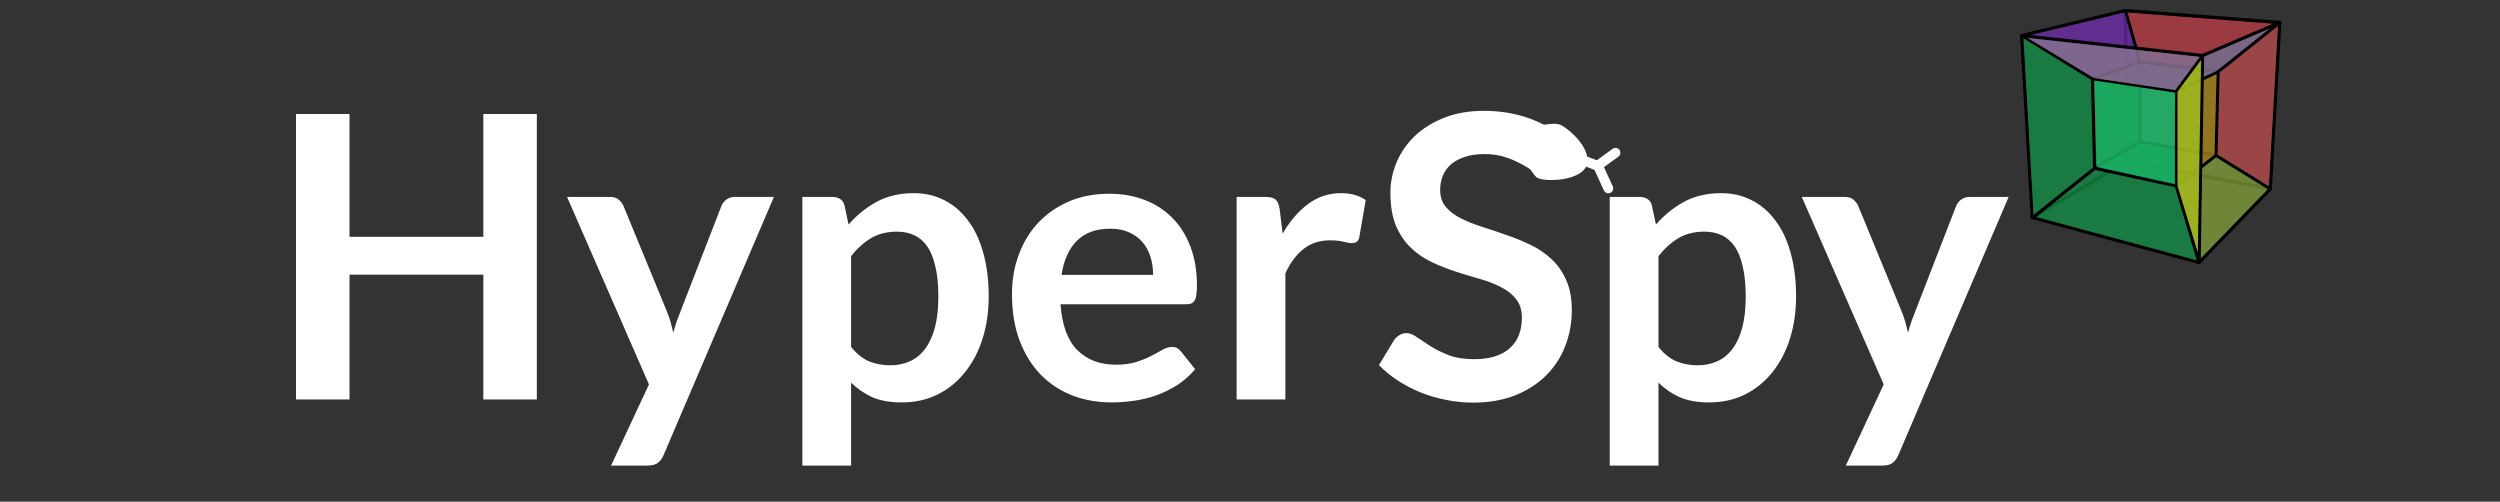 <?xml version="1.0" encoding="UTF-8" standalone="no"?>
<!-- Created with Inkscape (http://www.inkscape.org/) -->

<svg
   width="1500"
   height="301"
   viewBox="0 0 1500 301"
   version="1.1"
   id="svg1"
   inkscape:version="1.3 (0e150ed, 2023-07-21)"
   sodipodi:docname="hyperspy_dark_banner.svg"
   inkscape:export-filename="hyperspy_light_banner.png"
   inkscape:export-xdpi="96"
   inkscape:export-ydpi="96"
   xmlns:inkscape="http://www.inkscape.org/namespaces/inkscape"
   xmlns:sodipodi="http://sodipodi.sourceforge.net/DTD/sodipodi-0.dtd"
   xmlns="http://www.w3.org/2000/svg"
   xmlns:svg="http://www.w3.org/2000/svg">
  <rect x="0" y="0" width="1500" height="301" fill="#333333" stroke="none"/>
  <sodipodi:namedview
     id="namedview1"
     pagecolor="#ffffff"
     bordercolor="#000000"
     borderopacity="0.25"
     inkscape:showpageshadow="2"
     inkscape:pageopacity="0.0"
     inkscape:pagecheckerboard="true"
     inkscape:deskcolor="#d1d1d1"
     inkscape:document-units="px"
     inkscape:zoom="0.33708474"
     inkscape:cx="566.62311"
     inkscape:cy="183.93001"
     inkscape:window-width="1312"
     inkscape:window-height="449"
     inkscape:window-x="0"
     inkscape:window-y="51"
     inkscape:window-maximized="0"
     inkscape:current-layer="layer1"
     showborder="true"
     showguides="true" />
  <defs
     id="defs1" />
  <g
     inkscape:label="Layer 1"
     inkscape:groupmode="layer"
     id="layer1">
    <path
       style="font-size:236.883px;font-family:Lato;-inkscape-font-specification:Lato;fill:#ffffff;stroke-width:138.798;stroke-miterlimit:2.4;paint-order:stroke fill markers"
       d="m 322.101,239.668 h -32.098 v -74.855 h -80.303 v 74.855 H 177.603 V 68.401 h 32.098 V 142.072 h 80.303 V 68.401 h 32.098 z m 76.039,33.401 q -1.303,3.079 -3.435,4.619 -2.014,1.658 -6.277,1.658 h -21.793 l 22.741,-48.679 -49.153,-112.519 h 25.583 q 3.553,0 5.448,1.658 1.895,1.658 2.843,3.79 l 25.939,63.011 q 1.303,3.079 2.25,6.396 0.948,3.316 1.658,6.633 0.948,-3.435 2.014,-6.633 1.184,-3.198 2.487,-6.514 l 24.399,-62.892 q 0.948,-2.369 3.079,-3.909 2.25,-1.54 4.975,-1.54 h 23.451 z m 83.264,6.277 V 118.147 h 17.885 q 2.843,0 4.856,1.303 2.014,1.303 2.606,4.027 l 2.369,11.252 q 7.343,-8.409 16.819,-13.621 9.594,-5.211 22.385,-5.211 9.949,0 18.122,4.145 8.291,4.145 14.213,12.081 6.041,7.817 9.238,19.424 3.316,11.489 3.316,26.412 0,13.621 -3.672,25.228 -3.672,11.607 -10.541,20.135 -6.751,8.528 -16.463,13.384 -9.594,4.738 -21.556,4.738 -10.304,0 -17.529,-3.079 -7.106,-3.198 -12.792,-8.765 v 49.745 z m 56.852,-140.353 q -9.12,0 -15.634,3.909 -6.396,3.79 -11.963,10.778 v 54.483 q 4.975,6.159 10.778,8.646 5.922,2.369 12.673,2.369 6.633,0 11.963,-2.487 5.448,-2.487 9.12,-7.58 3.79,-5.093 5.804,-12.792 2.014,-7.817 2.014,-18.358 0,-10.66 -1.777,-18.003 -1.658,-7.462 -4.856,-12.081 -3.198,-4.619 -7.817,-6.751 -4.501,-2.132 -10.304,-2.132 z m 127.324,-22.741 q 11.489,0 21.083,3.672 9.712,3.672 16.7,10.778 6.988,6.988 10.897,17.292 3.909,10.186 3.909,23.333 0,3.316 -0.355,5.567 -0.237,2.132 -1.066,3.435 -0.711,1.184 -2.014,1.777 -1.303,0.474 -3.316,0.474 h -75.092 q 1.303,18.714 10.068,27.478 8.765,8.765 23.215,8.765 7.106,0 12.199,-1.658 5.211,-1.658 9.002,-3.672 3.909,-2.014 6.751,-3.672 2.961,-1.658 5.685,-1.658 1.777,0 3.079,0.711 1.303,0.711 2.25,2.014 l 8.528,10.66 q -4.856,5.685 -10.897,9.594 -6.041,3.79 -12.673,6.159 -6.514,2.25 -13.384,3.198 -6.751,0.948 -13.147,0.948 -12.673,0 -23.57,-4.145 -10.897,-4.264 -18.951,-12.436 -8.054,-8.291 -12.673,-20.372 -4.619,-12.199 -4.619,-28.189 0,-12.436 4.027,-23.333 4.027,-11.015 11.489,-19.069 7.58,-8.172 18.358,-12.91 10.897,-4.738 24.517,-4.738 z m 0.592,20.964 q -12.792,0 -20.017,7.225 -7.225,7.225 -9.238,20.49 h 54.957 q 0,-5.685 -1.54,-10.66 -1.54,-5.093 -4.738,-8.883 -3.198,-3.79 -8.054,-5.922 -4.856,-2.25 -11.37,-2.25 z m 75.802,102.452 V 118.147 h 17.174 q 4.501,0 6.277,1.658 1.777,1.658 2.369,5.685 l 1.777,14.687 q 6.514,-11.252 15.279,-17.766 8.765,-6.514 19.661,-6.514 9.002,0 14.924,4.145 l -3.79,21.912 q -0.355,2.132 -1.54,3.079 -1.184,0.829 -3.198,0.829 -1.777,0 -4.856,-0.829 -3.079,-0.829 -8.172,-0.829 -9.12,0 -15.634,5.093 -6.514,4.975 -11.015,14.687 v 75.684 z M 932.192,99.552 q -1.303,2.606 -3.079,3.672 -1.658,1.066 -4.027,1.066 -2.369,0 -5.33,-1.777 -2.961,-1.895 -6.988,-4.145 -4.027,-2.25 -9.475,-4.027 -5.33,-1.895 -12.673,-1.895 -6.633,0 -11.607,1.658 -4.856,1.54 -8.291,4.382 -3.316,2.843 -4.975,6.87 -1.658,3.909 -1.658,8.646 0,6.041 3.316,10.068 3.435,4.027 9.002,6.87 5.567,2.843 12.673,5.093 7.106,2.25 14.45,4.856 7.462,2.487 14.568,5.922 7.106,3.316 12.673,8.528 5.567,5.093 8.883,12.555 3.435,7.462 3.435,18.122 0,11.607 -4.027,21.793 -3.909,10.068 -11.607,17.648 -7.58,7.462 -18.595,11.844 -11.015,4.264 -25.228,4.264 -8.172,0 -16.108,-1.658 -7.936,-1.54 -15.279,-4.501 -7.225,-2.961 -13.621,-7.106 -6.277,-4.145 -11.252,-9.238 l 9.238,-15.279 q 1.303,-1.658 3.079,-2.724 1.895,-1.184 4.145,-1.184 2.961,0 6.396,2.487 3.435,2.369 8.054,5.33 4.738,2.961 11.015,5.448 6.396,2.369 15.279,2.369 13.621,0 21.083,-6.396 7.462,-6.514 7.462,-18.595 0,-6.751 -3.435,-11.015 -3.316,-4.264 -8.883,-7.106 -5.567,-2.961 -12.673,-4.975 -7.106,-2.014 -14.45,-4.382 -7.343,-2.369 -14.45,-5.685 -7.106,-3.316 -12.673,-8.646 -5.567,-5.33 -9.002,-13.265 -3.316,-8.054 -3.316,-19.78 0,-9.357 3.672,-18.24 3.79,-8.883 10.897,-15.753 7.225,-6.87 17.648,-11.015 10.423,-4.145 23.807,-4.145 15.161,0 27.952,4.738 12.792,4.738 21.793,13.265 z M 965.829,279.346 V 118.147 h 17.885 q 2.843,0 4.856,1.303 2.014,1.303 2.606,4.027 l 2.369,11.252 q 7.343,-8.409 16.819,-13.621 9.594,-5.211 22.385,-5.211 9.949,0 18.122,4.145 8.291,4.145 14.213,12.081 6.04,7.817 9.238,19.424 3.316,11.489 3.316,26.412 0,13.621 -3.672,25.228 -3.672,11.607 -10.541,20.135 -6.751,8.528 -16.463,13.384 -9.594,4.738 -21.556,4.738 -10.305,0 -17.529,-3.079 -7.106,-3.198 -12.792,-8.765 v 49.745 z M 1022.681,138.993 q -9.12,0 -15.634,3.909 -6.396,3.79 -11.963,10.778 v 54.483 q 4.974,6.159 10.778,8.646 5.922,2.369 12.673,2.369 6.633,0 11.963,-2.487 5.448,-2.487 9.12,-7.58 3.79,-5.093 5.804,-12.792 2.014,-7.817 2.014,-18.358 0,-10.66 -1.777,-18.003 -1.658,-7.462 -4.856,-12.081 -3.198,-4.619 -7.817,-6.751 -4.501,-2.132 -10.304,-2.132 z m 116.309,134.076 q -1.303,3.079 -3.435,4.619 -2.014,1.658 -6.277,1.658 h -21.793 l 22.741,-48.679 -49.153,-112.519 h 25.583 q 3.553,0 5.448,1.658 1.895,1.658 2.843,3.79 l 25.939,63.011 q 1.303,3.079 2.25,6.396 0.948,3.316 1.658,6.633 0.948,-3.435 2.014,-6.633 1.184,-3.198 2.487,-6.514 l 24.399,-62.892 q 0.948,-2.369 3.079,-3.909 2.25,-1.54 4.975,-1.54 h 23.451 z"
       id="text1"
       aria-label="HyperSpy" />
    <g
       id="g1"
       transform="matrix(1.133,0,0,1.131,99.242,-304.119)"
       style="fill:#ffffff;fill-opacity:0.754">
      <path
         class="cls-3"
         d="m 752.764,356.102 c -2.302,8.728 -21.686,9.53 -26.178,7.163 -2.334,-1.224 -4.636,-8.025 -9.017,-8.025 -2.746,0 -5.493,-5.437 -7.763,-5.036 v -7.263 c 2.461,-0.221 6.969,-5.899 7.731,-6.019 9.382,-0.522 17.463,-4.013 22.051,-1.404 4.588,2.608 15.367,12.098 13.176,20.585 z"
         id="path14"
         style="fill:#ffffff;fill-opacity:1;stroke-width:1.785" />
      <line
         class="cls-4"
         x1="749.018"
         y1="353.193"
         x2="758.4"
         y2="356.864"
         id="line14-2"
         style="fill:#ffffff;fill-opacity:0.754;stroke:#ffffff;stroke-width:5.176;stroke-linecap:round;stroke-miterlimit:10;stroke-dasharray:none;stroke-opacity:1" />
      <line
         class="cls-4"
         x1="767.925"
         y1="349.922"
         x2="758.4"
         y2="356.864"
         id="line15-7"
         style="fill:#ffffff;fill-opacity:0.754;stroke:#ffffff;stroke-width:5.176;stroke-linecap:round;stroke-miterlimit:10;stroke-dasharray:none;stroke-opacity:1" />
      <line
         class="cls-4"
         x1="764.131"
         y1="368.842"
         x2="758.638"
         y2="356.824"
         id="line16-1"
         style="fill:#ffffff;fill-opacity:0.754;stroke:#ffffff;stroke-width:5.176;stroke-linecap:round;stroke-miterlimit:10;stroke-dasharray:none;stroke-opacity:1" />
    </g>
    <g
       id="g32"
       transform="matrix(-0.066,0,0,0.066,1370.973,6.758)">
      <path
         style="fill:#be3c45;fill-opacity:0.749;stroke:none;stroke-width:10;stroke-linecap:round;stroke-miterlimit:2.4;stroke-opacity:1;paint-order:stroke fill markers"
         d="M 1434.845,10.138 79.302,114.052 720.398,378.152 842.451,505.728 1308.687,446.867 Z"
         id="path47"
         sodipodi:nodetypes="cccccc" />
      <line
         fill="none"
         stroke="#000000"
         stroke-width="30"
         stroke-linecap="round"
         stroke-miterlimit="10"
         x1="47.198"
         y1="102.31"
         x2="748.133"
         y2="402.711"
         id="line2" />
      <line
         fill="none"
         stroke="#000000"
         stroke-width="30"
         stroke-linecap="round"
         stroke-miterlimit="10"
         x1="748.133"
         y1="402.711"
         x2="780.611"
         y2="2283.607"
         id="line3" />
      <line
         fill="none"
         stroke="#000000"
         stroke-width="30"
         stroke-linecap="round"
         stroke-miterlimit="10"
         x1="780.611"
         y1="2283.607"
         x2="133.796"
         y2="1615.142"
         id="line4" />
      <line
         fill="none"
         stroke="#000000"
         stroke-width="30"
         stroke-linecap="round"
         stroke-miterlimit="10"
         x1="47.198"
         y1="102.31"
         x2="1451.777"
         y2="-5.945"
         id="line5" />
      <line
         fill="none"
         stroke="#000000"
         stroke-width="30"
         stroke-linecap="round"
         stroke-miterlimit="10"
         x1="1451.777"
         y1="-5.945"
         x2="2393.581"
         y2="221.389"
         id="line6" />
      <line
         fill="none"
         stroke="#000000"
         stroke-width="30"
         stroke-linecap="round"
         stroke-miterlimit="10"
         x1="2393.581"
         y1="221.389"
         x2="2296.151"
         y2="1874.947"
         id="line8" />
      <line
         fill="none"
         stroke="#000000"
         stroke-width="30"
         stroke-linecap="round"
         stroke-miterlimit="10"
         x1="626.349"
         y1="1312.043"
         x2="988.994"
         y2="1588.091"
         id="line11" />
      <path
         style="color:#000000;fill:#000000;stroke-linecap:round;stroke-miterlimit:10;-inkscape-stroke:none"
         d="m 988.993,714.675 a 15,15 0 0 0 -15,15 V 1588.091 a 15,15 0 0 0 15,15 15,15 0 0 0 15,-15 V 729.675 a 15,15 0 0 0 -15,-15 z"
         id="line12" />
      <line
         fill="none"
         stroke="#000000"
         stroke-width="30"
         stroke-linecap="round"
         stroke-miterlimit="10"
         x1="988.994"
         y1="729.674"
         x2="607.404"
         y2="548.856"
         id="line13" />
      <line
         fill="none"
         stroke="#000000"
         stroke-width="30"
         stroke-linecap="round"
         stroke-miterlimit="10"
         x1="607.404"
         y1="548.856"
         x2="1319.165"
         y2="459.546"
         id="line14" />
      <line
         fill="none"
         stroke="#000000"
         stroke-width="30"
         stroke-linecap="round"
         stroke-miterlimit="10"
         x1="1319.165"
         y1="459.546"
         x2="1319.165"
         y2="1187.549"
         id="line15" />
      <line
         fill="none"
         stroke="#000000"
         stroke-width="30"
         stroke-linecap="round"
         stroke-miterlimit="10"
         x1="626.349"
         y1="1312.043"
         x2="1319.165"
         y2="1187.549"
         id="line16" />
      <line
         fill="none"
         stroke="#000000"
         stroke-width="30"
         stroke-linecap="round"
         stroke-miterlimit="10"
         x1="1319.165"
         y1="459.546"
         x2="1749.472"
         y2="616.513"
         id="line17" />
      <line
         fill="none"
         stroke="#000000"
         stroke-width="30"
         stroke-linecap="round"
         stroke-miterlimit="10"
         x1="1749.472"
         y1="616.513"
         x2="988.994"
         y2="729.674"
         id="line18" />
      <line
         fill="none"
         stroke="#000000"
         stroke-width="30"
         stroke-linecap="round"
         stroke-miterlimit="10"
         x1="1749.472"
         y1="616.513"
         x2="1730.527"
         y2="1425.702"
         id="line19" />
      <line
         fill="none"
         stroke="#000000"
         stroke-width="30"
         stroke-linecap="round"
         stroke-miterlimit="10"
         x1="1319.165"
         y1="1187.549"
         x2="1730.527"
         y2="1425.702"
         id="line20" />
      <g
         id="line23"
         style="fill:#000000"
         transform="translate(20.39,-61.169)">
        <path
           style="color:#000000;fill:#000000;stroke-linecap:round;stroke-miterlimit:10;-inkscape-stroke:none"
           d="m 1710.137,1486.871 565.624,449.245 M 968.604,1649.26 760.221,2344.776 M 968.604,1649.26 1710.137,1486.871 M 760.221,2344.776 2275.761,1936.116"
           id="path35" />
        <path
           style="color:#000000;fill:#000000;stroke-linecap:round;stroke-miterlimit:10;-inkscape-stroke:none"
           d="m 1712.344,1472.033 a 15,15 0 0 0 -2.707,0.311 15,15 0 0 0 -2.709,-0.125 l -741.533,162.389 a 15,15 0 0 0 -0.117,0.061 15,15 0 0 0 -3.381,1.748 15,15 0 0 0 -3.471,1.871 15,15 0 0 0 -2.09,3.264 15,15 0 0 0 -2.031,3.291 15,15 0 0 0 -0.07,0.113 l -208.383,695.516 a 15,15 0 0 0 -0.008,0.24 15,15 0 0 0 -0.111,3.854 15,15 0 0 0 0.006,3.877 15,15 0 0 0 0,0.24 15,15 0 0 0 1.844,3.18 15,15 0 0 0 1.93,3.33 15,15 0 0 0 3.307,2.041 15,15 0 0 0 3.098,1.912 15,15 0 0 0 0.236,0.01 15,15 0 0 0 3.857,0.113 15,15 0 0 0 3.881,-0.01 15,15 0 0 0 0.236,0 L 2279.666,1950.6 a 15,15 0 0 0 1.242,-0.49 15,15 0 0 0 0.652,-0.258 15,15 0 0 0 5.717,-4.236 15,15 0 0 0 0.231,-0.17 15,15 0 0 0 0.15,-0.242 15,15 0 0 0 0.873,-1.395 15,15 0 0 0 0.85,-1.477 15,15 0 0 0 0.551,-1.586 15,15 0 0 0 0.49,-1.596 15,15 0 0 0 0.185,-1.67 15,15 0 0 0 0.123,-1.674 15,15 0 0 0 -0.191,-1.656 15,15 0 0 0 -0.252,-1.664 15,15 0 0 0 -0.043,-0.275 15,15 0 0 0 -0.141,-0.244 15,15 0 0 0 -3.568,-6.158 15,15 0 0 0 -0.5,-0.498 15,15 0 0 0 -0.945,-0.941 l -565.623,-449.244 a 15,15 0 0 0 -2.496,-1.084 15,15 0 0 0 -3.506,-1.522 15,15 0 0 0 -1.121,-0.486 z m -5.957,31.014 536.766,426.326 -1460.832,393.908 198.117,-661.258 z"
           id="path36" />
      </g>
      <line
         fill="none"
         stroke="#000000"
         stroke-width="30"
         stroke-linecap="round"
         stroke-miterlimit="10"
         x1="1749.472"
         y1="616.513"
         x2="2393.581"
         y2="221.389"
         id="line24" />
      <line
         fill="none"
         stroke="#000000"
         stroke-width="30"
         stroke-linecap="round"
         stroke-miterlimit="10"
         x1="1319.165"
         y1="459.546"
         x2="1451.777"
         y2="-5.945"
         id="line25" />
      <line
         fill="none"
         stroke="#000000"
         stroke-width="30"
         stroke-linecap="round"
         stroke-miterlimit="10"
         x1="748.133"
         y1="402.711"
         x2="988.994"
         y2="729.674"
         id="line27" />
      <path
         id="line28"
         style="color:#000000;fill:#000000;stroke-linecap:round;stroke-miterlimit:10;-inkscape-stroke:none"
         d="m 625.929,1297.05 a 15,15 0 0 0 -7.441,2.219 l -492.553,303.098 a 15,15 0 0 0 -4.914,20.637 15,15 0 0 0 20.637,4.914 l 492.553,-303.1 a 15,15 0 0 0 4.914,-20.635 15,15 0 0 0 -13.195,-7.133 z M 49.431,87.478 a 15,15 0 0 0 -13.963,5.482 15,15 0 0 0 2.381,21.08 L 598.054,560.585 a 15,15 0 0 0 21.08,-2.379 15,15 0 0 0 -2.381,-21.08 L 56.548,90.581 a 15,15 0 0 0 -7.117,-3.104 z M 607.032,533.861 a 15,15 0 0 0 -14.623,15.367 l 18.943,763.188 a 15,15 0 0 0 15.369,14.623 15,15 0 0 0 14.623,-15.367 L 622.399,548.484 A 15,15 0 0 0 607.032,533.861 Z M 46.341,87.335 A 15,15 0 0 0 32.222,103.167 l 86.598,1512.832 a 15,15 0 0 0 15.834,14.119 15,15 0 0 0 14.117,-15.834 L 62.173,101.452 A 15,15 0 0 0 46.341,87.335 Z" />
      <line
         fill="none"
         stroke="#000000"
         stroke-width="30"
         stroke-linecap="round"
         stroke-miterlimit="10"
         x1="133.796"
         y1="1615.142"
         x2="1435.533"
         y2="1363.457"
         id="line29" />
      <line
         fill="none"
         stroke="#000000"
         stroke-width="30"
         stroke-linecap="round"
         stroke-miterlimit="10"
         x1="1435.533"
         y1="1363.457"
         x2="2296.151"
         y2="1874.947"
         id="line30" />
      <line
         fill="none"
         stroke="#000000"
         stroke-width="30"
         stroke-linecap="round"
         stroke-miterlimit="10"
         x1="1435.533"
         y1="1363.457"
         x2="1451.777"
         y2="-5.945"
         id="line31" />
      <line
         fill="none"
         stroke="#000000"
         stroke-width="30"
         stroke-linecap="round"
         stroke-miterlimit="10"
         x1="1319.165"
         y1="1187.549"
         x2="1435.533"
         y2="1363.457"
         id="line32" />
      <path
         style="fill:#119347;fill-opacity:0.749;stroke:none;stroke-width:10;stroke-linecap:round;stroke-miterlimit:2.4;stroke-opacity:1;paint-order:stroke fill markers"
         d="m 2260.376,1870.503 -537.399,-425.962 -722.213,155.535 -197.963,663.605 z"
         id="path37"
         sodipodi:nodetypes="ccccc" />
      <path
         style="fill:#119347;fill-opacity:0.749;stroke:none;stroke-width:10;stroke-linecap:round;stroke-miterlimit:2.4;stroke-opacity:1;paint-order:stroke fill markers"
         d="M 2286.044,1850.664 1746.081,1421.794 1764.501,623.306 2376.469,246.275 Z"
         id="path38"
         sodipodi:nodetypes="ccccc" />
      <path
         style="fill:#119347;fill-opacity:0.749;stroke:none;stroke-width:10;stroke-linecap:round;stroke-miterlimit:2.4;stroke-opacity:1;paint-order:stroke fill markers"
         d="m 1691.542,1419.106 -379.102,-218.068 -310.005,53.953 -4.139,320.16 z"
         id="path39"
         sodipodi:nodetypes="ccccc" />
      <path
         style="fill:#adc221;fill-opacity:0.875;stroke:none;stroke-width:10;stroke-linecap:round;stroke-miterlimit:2.4;stroke-opacity:1;paint-order:stroke fill markers"
         d="M 792.431,2191.888 976.849,1586.35 976.849,731.209 762.392,443.408 Z"
         id="path40"
         sodipodi:nodetypes="ccccc" />
      <path
         style="fill:#712daf;fill-opacity:0.749;stroke:none;stroke-width:10;stroke-linecap:round;stroke-miterlimit:2.4;stroke-opacity:1;paint-order:stroke fill markers"
         d="M 2365.472,229.108 1747.227,600.055 1335.688,450.994 1458.37,10.815 Z"
         id="path42"
         sodipodi:nodetypes="ccccc" />
      <path
         style="fill:#605b82;fill-opacity:0.749;stroke:none;stroke-width:10;stroke-linecap:round;stroke-miterlimit:2.4;stroke-opacity:1;paint-order:stroke fill markers"
         d="M 1696.233,613.019 1316.244,474.19 861.555,531.154 996.632,715.009 Z"
         id="path43"
         sodipodi:nodetypes="ccccc" />
      <path
         style="fill:#2b7c49;fill-opacity:0.749;stroke:none;stroke-width:10;stroke-linecap:round;stroke-miterlimit:2.4;stroke-opacity:1;paint-order:stroke fill markers"
         d="m 1717.403,1400.671 -384.945,-219.857 0.366,-486.635 400.863,-59.999 z"
         id="path46"
         sodipodi:nodetypes="ccccc" />
      <line
         fill="none"
         stroke="#000000"
         stroke-width="30"
         stroke-linecap="round"
         stroke-miterlimit="10"
         x1="748.133"
         y1="402.711"
         x2="2393.581"
         y2="221.389"
         id="line7" />
      <path
         style="fill:#83a23b;fill-opacity:0.749;stroke:none;stroke-width:10;stroke-linecap:round;stroke-miterlimit:2.4;stroke-opacity:1;paint-order:stroke fill markers"
         d="m 764.939,2244.683 -12.636,-817.582 -126.254,-99.473 -470.081,290.264 z"
         id="path48"
         sodipodi:nodetypes="ccccc" />
      <path
         style="fill:#b08b1b;fill-opacity:0.749;stroke:none;stroke-width:10;stroke-linecap:round;stroke-miterlimit:2.4;stroke-opacity:1;paint-order:stroke fill markers"
         d="m 737.684,626.413 -116.183,-55.429 19.092,733.191 109.837,84.579 z"
         id="path49"
         sodipodi:nodetypes="ccccc" />
      <path
         style="fill:#be4c4d;fill-opacity:0.749;stroke:none;stroke-width:10;stroke-linecap:round;stroke-miterlimit:2.4;stroke-opacity:1;paint-order:stroke fill markers"
         d="M 146.354,1590.709 612.549,1302.914 592.795,556.862 63.84,134.799 Z"
         id="path50"
         sodipodi:nodetypes="ccccc" />
      <path
         style="fill:#826e8f;fill-opacity:0.875;stroke:none;stroke-width:10;stroke-linecap:round;stroke-miterlimit:2.4;stroke-opacity:1;paint-order:stroke fill markers"
         d="M 737.04,595.573 734.505,412.697 139.279,157.768 624.234,544.549 Z"
         id="path51"
         sodipodi:nodetypes="ccccc" />
      <path
         style="fill:#826e8f;fill-opacity:0.875;stroke:none;stroke-width:10;stroke-linecap:round;stroke-miterlimit:2.4;stroke-opacity:1;paint-order:stroke fill markers"
         d="m 1305.635,696.614 -0.797,479.035 -301.593,52.798 0.797,-485.603 z"
         id="path52"
         sodipodi:nodetypes="ccccc" />
      <path
         style="fill:#826e8f;fill-opacity:0.875;stroke:none;stroke-width:10;stroke-linecap:round;stroke-miterlimit:2.4;stroke-opacity:1;paint-order:stroke fill markers"
         d="M 1734.27,607.296 2335.932,243.408 774.989,415.14 998.259,716.015 Z"
         id="path53"
         sodipodi:nodetypes="ccccc" />
    </g>
    <path
       style="fill:#1ab062;fill-opacity:0.875;stroke:none;stroke-width:0.659;stroke-linecap:round;stroke-miterlimit:2.4;stroke-opacity:1;paint-order:stroke fill markers"
       d="m 1257.946,100.096 -1.352,-51.771 48.512,7.259 -0.293,54.604 z"
       id="path54"
       sodipodi:nodetypes="ccccc" />
  </g>
</svg>
